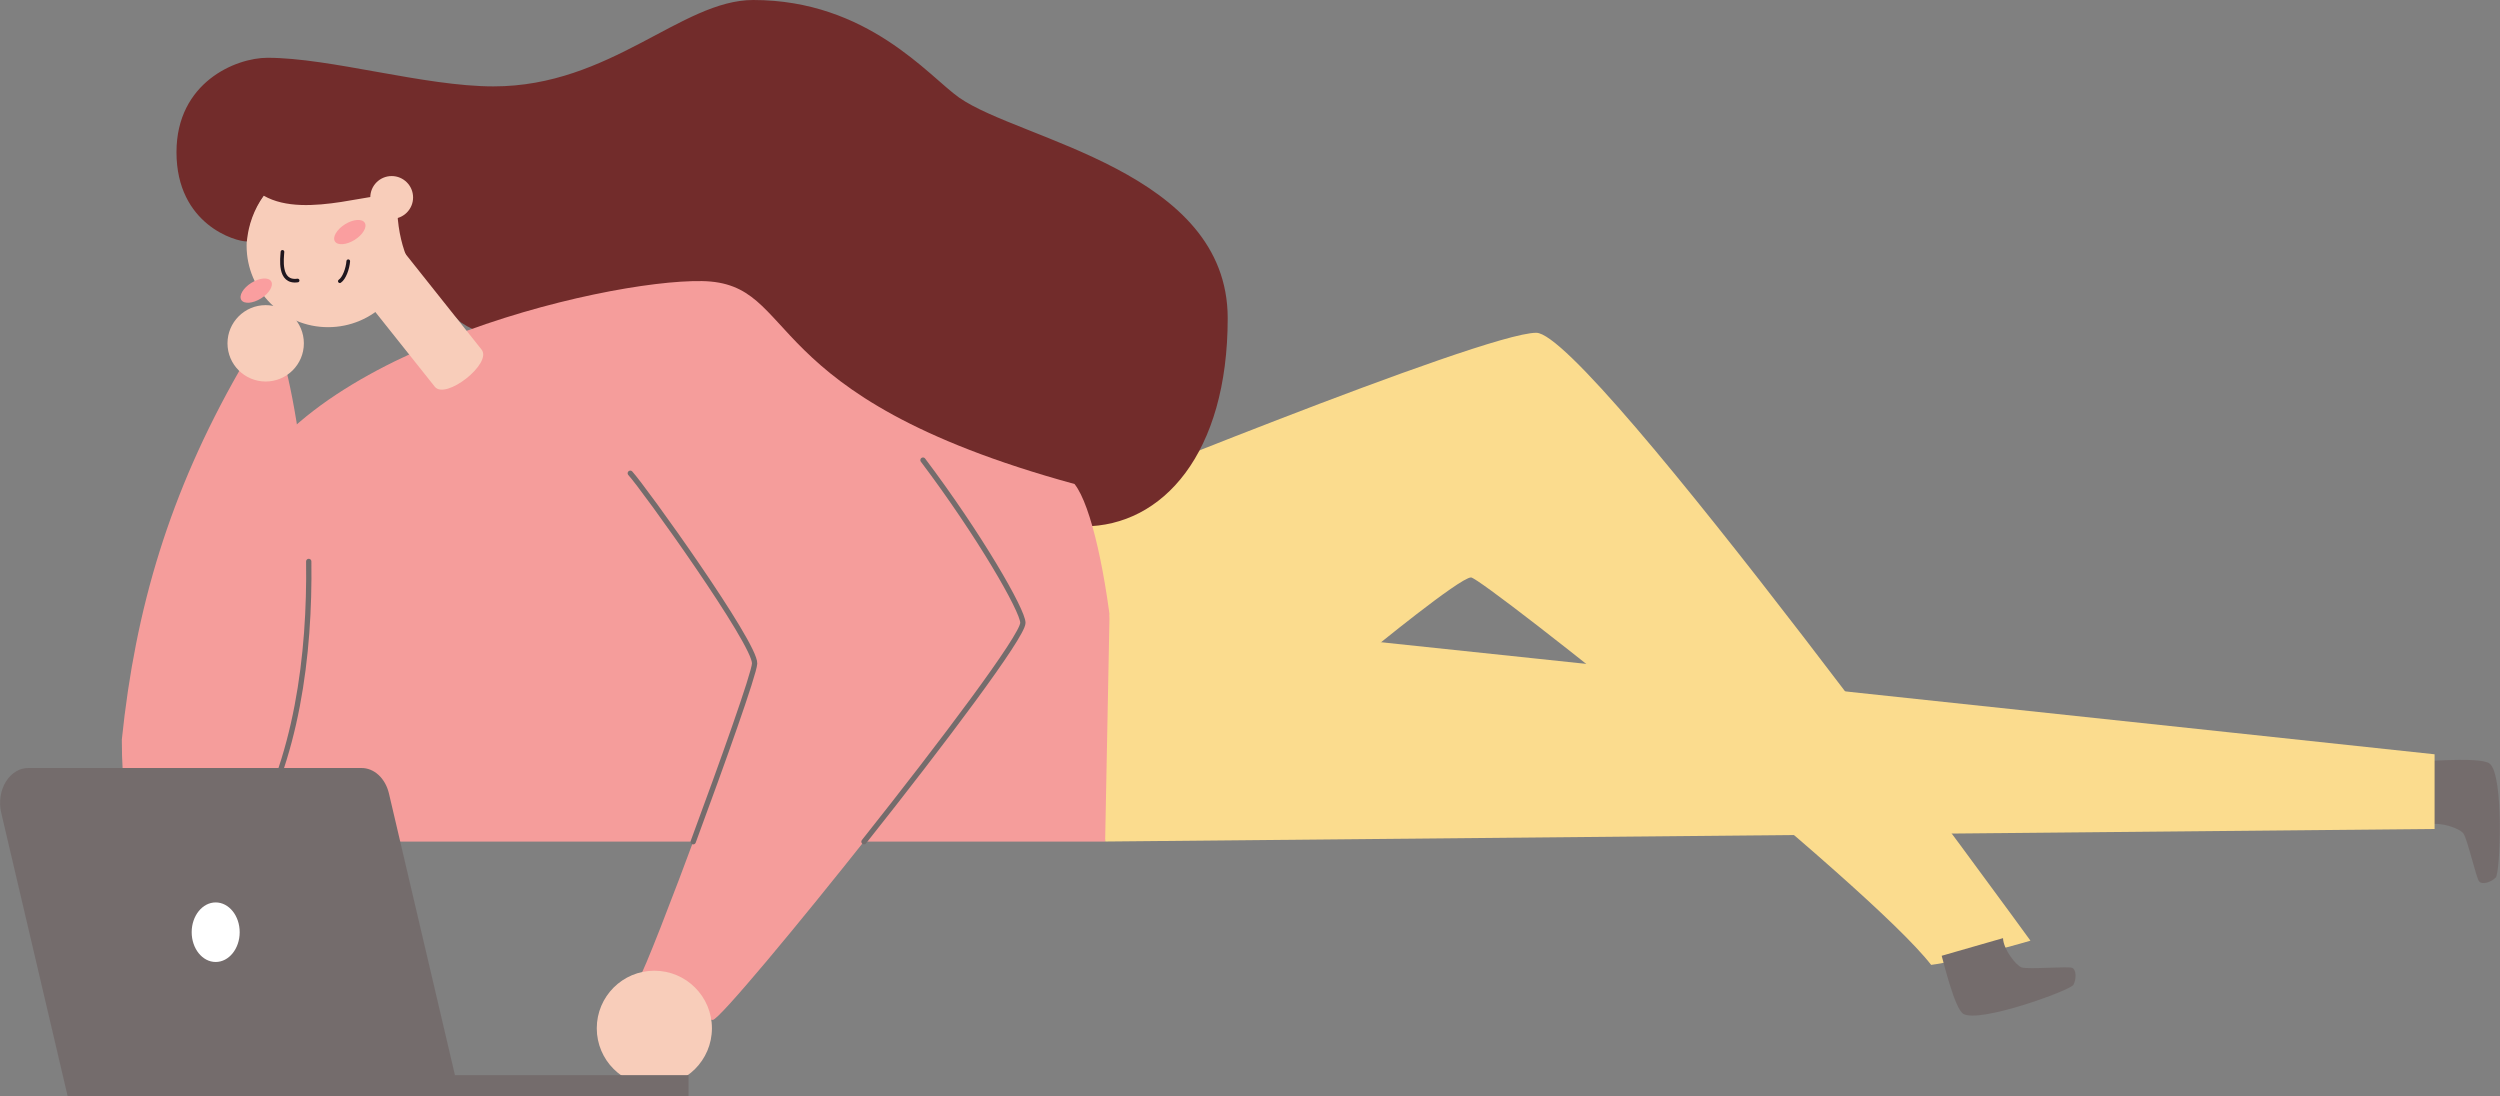 <svg width="472" height="207" viewBox="0 0 472 207" fill="none" xmlns="http://www.w3.org/2000/svg">
<rect x="0" y="0" width="472" height="207" fill="#808080" stroke="none"/>
<g clip-path="url(#clip0_19_14)">
<path d="M258.73 122.89C258.73 122.89 275.65 109.02 277.73 109.02C279.81 109.02 352.94 167.08 364.6 182.17C370.09 181.49 383.35 177.6 383.35 177.6C383.35 177.6 300.11 62.83 290.05 62.83C279.99 62.83 199.75 95.76 199.75 95.76L206.38 119.3L258.73 122.89Z" fill="#FBDC8E"/>
<path d="M61.94 61.77C70.434 61.77 77.32 54.884 77.32 46.39C77.32 37.896 70.434 31.01 61.94 31.01C53.446 31.01 46.56 37.896 46.56 46.39C46.56 54.884 53.446 61.77 61.94 61.77Z" fill="#F8CDBA"/>
<path d="M119 89.35C121.49 92.05 142.67 121.54 142.47 125.28C142.27 129.02 122.32 182.59 120.66 184.67C122.95 186.95 132.29 192.56 134.58 192.56C136.87 192.56 193.14 122.37 193.14 117.56C193.14 112.75 158.33 57.28 138.25 55.86" fill="#F59D9B"/>
<path d="M33.32 28.73C33.32 15.57 44.49 10.91 50.51 10.91C62.38 10.91 80.12 16.31 93.16 16.31C115.3 16.31 128.65 0 142.21 0C163.82 0 175.41 14.45 181.1 18.44C192.6 26.5 231.79 32.26 231.79 60.09C231.79 85.58 219.55 99.38 204.58 99.38C189.61 99.38 112.87 72.19 112.87 72.19C112.87 72.19 88.27 62.59 86.61 60.5C84.95 58.41 74.44 53.3 75 37.22C72.3 35.31 57.94 41.64 49.78 36.94C47.981 39.492 46.884 42.471 46.6 45.58C44.62 45.65 33.32 42.47 33.32 28.73Z" fill="#722C2B"/>
<path d="M44.24 97.07C53.24 67.19 113.77 52.74 132.55 53.07C151.33 53.4 141.72 74.66 202.87 91.38C209.24 99.38 214.34 145.2 208.6 158.9H40.14C40.14 158.9 39.1 106.25 44.24 97.07Z" fill="#F59D9B"/>
<path d="M90.92 66C93 68.61 84.11 75.59 82.08 73L67.42 54.58L76.27 47.58L90.92 66Z" fill="#F8CDBA"/>
<path d="M366.59 180.45C367 181.87 369.03 190.34 370.64 191.39C373.56 193.29 390.87 187 391.46 185.93C392.05 184.86 392.04 182.99 391.16 182.71C390.28 182.43 382.84 183.04 381.7 182.65C380.56 182.26 378.22 179.15 378.17 177.12" fill="#746C6C"/>
<path d="M458.41 143.66C459.89 143.66 468.57 142.97 470.06 144.18C472.76 146.38 472.06 164.79 471.2 165.68C470.34 166.57 468.57 167.13 468.03 166.37C467.49 165.61 465.82 158.37 465.1 157.37C464.38 156.37 460.71 155.13 458.76 155.7" fill="#746C6C"/>
<path d="M49.292 56.337C50.846 55.364 51.696 53.919 51.189 53.109C50.682 52.3 49.011 52.431 47.457 53.404C45.902 54.376 45.053 55.821 45.56 56.631C46.066 57.441 47.737 57.309 49.292 56.337Z" fill="#FA9E9F"/>
<path d="M66.965 45.284C68.519 44.311 69.368 42.866 68.862 42.056C68.355 41.246 66.684 41.378 65.129 42.35C63.575 43.323 62.726 44.768 63.233 45.578C63.739 46.388 65.41 46.256 66.965 45.284Z" fill="#FA9E9F"/>
<path d="M53.33 47.55C53.27 48.63 52.54 53.47 56.19 52.96" stroke="#1F161E" stroke-width="0.69" stroke-miterlimit="10" stroke-linecap="round"/>
<path d="M64.16 53.09C64.99 52.54 65.65 50.7 65.75 49.32" stroke="#1F161E" stroke-width="0.69" stroke-miterlimit="10" stroke-linecap="round"/>
<path d="M73.95 41.32C76.181 41.32 77.99 39.511 77.99 37.28C77.99 35.049 76.181 33.24 73.95 33.24C71.719 33.24 69.91 35.049 69.91 37.28C69.91 39.511 71.719 41.32 73.95 41.32Z" fill="#F8CDBA"/>
<path d="M27.44 163.19C23.84 158.47 23 147.36 23 139.63C25.58 114.76 32 93.1 45.19 70C46.79 67.53 52.93 68.32 54.07 70C57.84 85.47 65 135.12 43.68 163.6C38.38 163.6 31.9 163.19 27.44 163.19Z" fill="#F59D9B"/>
<path d="M50.16 72.03C54.142 72.03 57.37 68.802 57.37 64.82C57.37 60.838 54.142 57.61 50.16 57.61C46.178 57.61 42.95 60.838 42.95 64.82C42.95 68.802 46.178 72.03 50.16 72.03Z" fill="#F8CDBA"/>
<path d="M123.54 205.01C129.543 205.01 134.41 200.143 134.41 194.14C134.41 188.137 129.543 183.27 123.54 183.27C117.537 183.27 112.67 188.137 112.67 194.14C112.67 200.143 117.537 205.01 123.54 205.01Z" fill="#F8CDBA"/>
<path d="M163.12 158.91C178.01 140.16 193.12 120.07 193.12 117.59C193.12 115.28 184.96 101.07 174.26 86.87" stroke="#746C6C" stroke-linecap="round" stroke-linejoin="round"/>
<path d="M119 89.35C121.49 92.05 142.67 121.54 142.47 125.28C142.36 127.28 136.47 143.81 130.88 158.92" stroke="#746C6C" stroke-linecap="round" stroke-linejoin="round"/>
<path d="M58.29 106C58.53 123.56 56.06 143.55 46.82 158.92" stroke="#746C6C" stroke-linecap="round" stroke-linejoin="round"/>
<path d="M209.48 116C214.06 116.12 459.65 142.41 459.65 142.41V156.51L208.65 158.88" fill="#FBDC8E"/>
</g>
<g clip-path="url(#clip1_19_14)">
<path d="M12.784 207H86.837L73.421 149.758C73.087 148.376 72.401 147.165 71.466 146.307C70.531 145.45 69.397 144.991 68.234 145H5.395C4.57 144.986 3.754 145.21 3.011 145.655C2.269 146.101 1.62 146.755 1.116 147.566C0.613 148.376 0.269 149.322 0.111 150.326C-0.047 151.331 -0.013 152.368 0.208 153.354L12.784 207Z" fill="#746C6C"/>
<path d="M40.721 181.622C38.219 181.622 36.19 179.105 36.19 176C36.19 172.895 38.219 170.378 40.721 170.378C43.223 170.378 45.252 172.895 45.252 176C45.252 179.105 43.223 181.622 40.721 181.622Z" fill="white"/>
<path d="M78.04 202.987H130V207.01H78.04V202.987Z" fill="#746C6C"/>
</g>
<defs>
<clipPath id="clip0_19_14">
<rect width="448.96" height="205" fill="white" transform="translate(23)"/>
</clipPath>
<clipPath id="clip1_19_14">
<rect width="130" height="62" fill="white" transform="matrix(-1 0 0 1 130 145)"/>
</clipPath>
</defs>
</svg>
